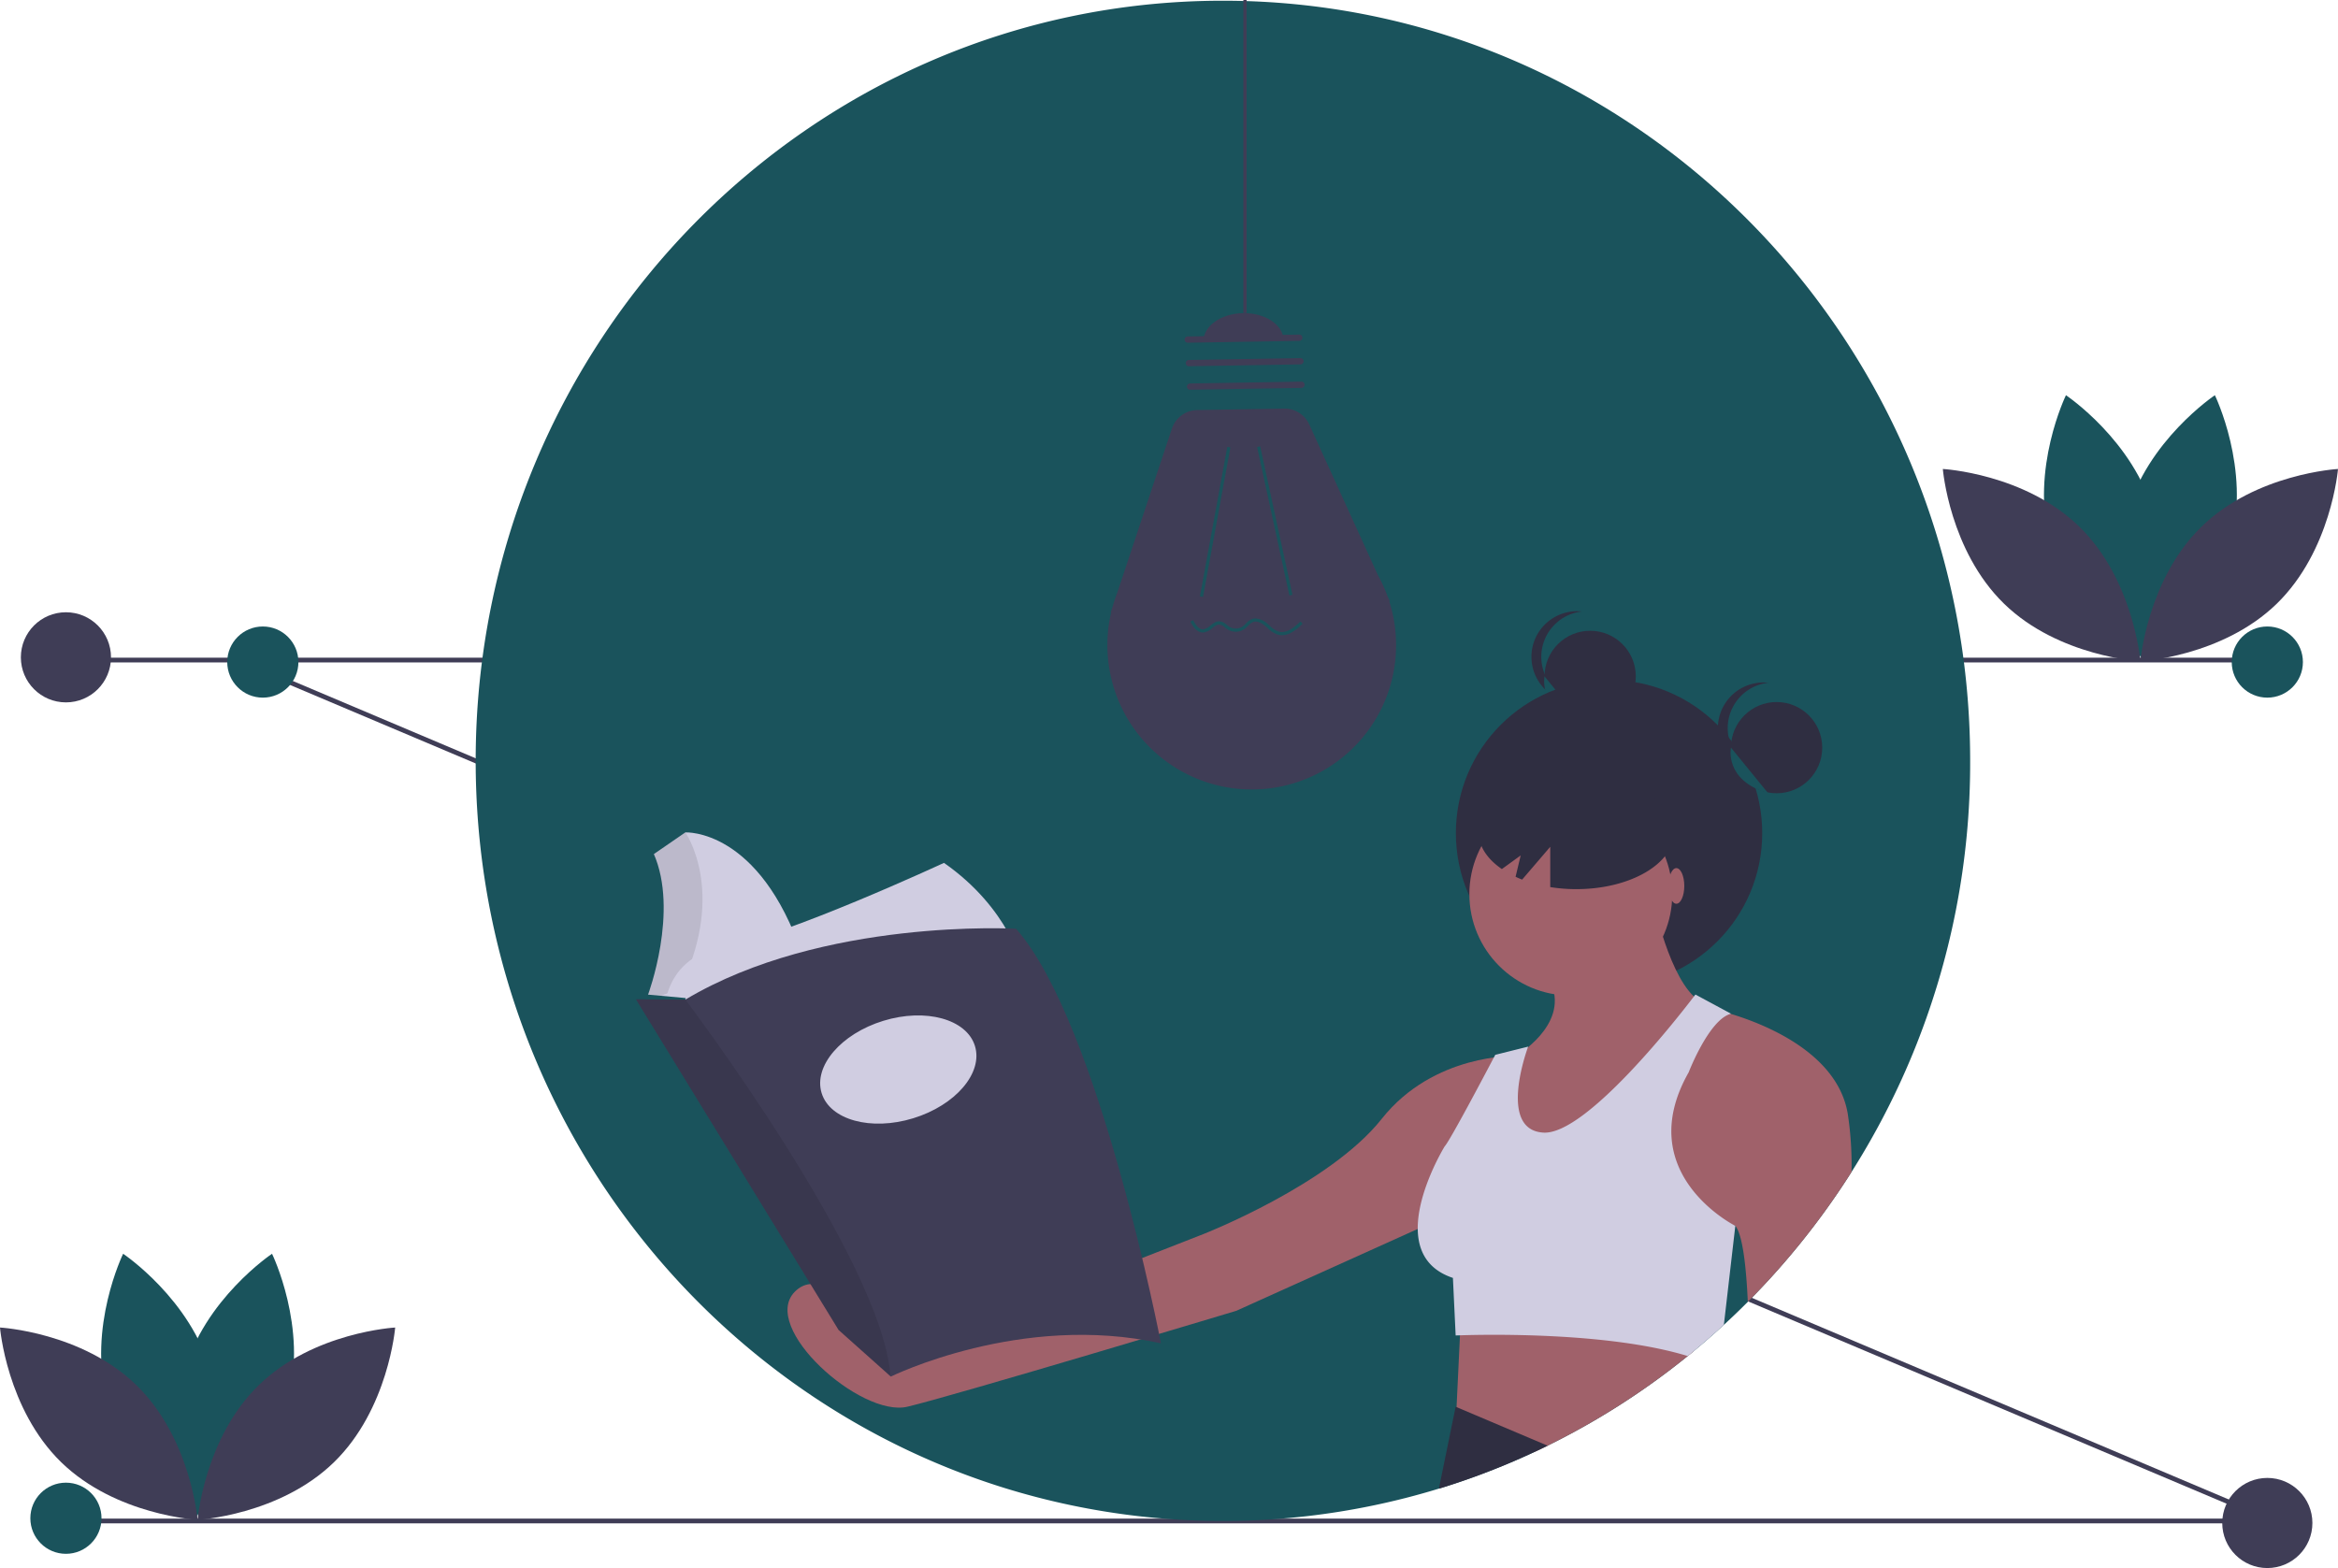 <svg id="Group_3" data-name="Group 3" xmlns="http://www.w3.org/2000/svg" width="796.953" height="534.613" viewBox="0 0 796.953 534.613">
  <rect id="Rectangle_6" data-name="Rectangle 6" width="751.196" height="1.617" transform="translate(22.257 517.755)" fill="#3f3d56"/>
  <rect id="Rectangle_7" data-name="Rectangle 7" width="1.617" height="751.196" transform="translate(80.712 225.854) rotate(-67.078)" fill="#3f3d56"/>
  <rect id="Rectangle_8" data-name="Rectangle 8" width="751.196" height="1.617" transform="translate(22.257 224.231)" fill="#3f3d56"/>
  <path id="Path_37" data-name="Path 37" d="M817.154,388.311a260.426,260.426,0,0,1-75.791,184.451q-3.991,4.015-8.159,7.844-5.021,4.633-10.3,8.984c-.671.558-1.342,1.108-2.021,1.65a253.682,253.682,0,0,1-44.926,29.134c-.946.477-1.892.954-2.846,1.423-1.512.744-3.04,1.472-4.569,2.183a251.623,251.623,0,0,1-180.522,12.25C383.651,603.837,307.731,505.1,307.731,388.311c0-143.132,114.038-259.159,254.711-259.159S817.154,245.18,817.154,388.311Z" transform="translate(-145.586 -128.906)" fill="#1a535c"/>
  <path id="Path_38" data-name="Path 38" d="M670.12,366.859l.2-.008-.8-1.751a48.907,48.907,0,0,0-3.274-7.189l-23.4-51.371a9.253,9.253,0,0,0-8.575-5.416l-29.63.494a9.253,9.253,0,0,0-8.625,6.328L577.4,363.891a48.838,48.838,0,0,0-1.593,4.786l-.632,1.9.148-.006a49.205,49.205,0,1,0,94.8-3.711Z" transform="translate(-196.552 -161.82)" fill="#3f3d56"/>
  <rect id="Rectangle_9" data-name="Rectangle 9" width="51.815" height="1.07" transform="translate(409.023 203.327) rotate(-79.634)" fill="#1a535c"/>
  <rect id="Rectangle_10" data-name="Rectangle 10" width="1.07" height="51.815" transform="translate(428.507 152.402) rotate(-12.264)" fill="#1a535c"/>
  <path id="Path_39" data-name="Path 39" d="M607.655,270.559l37.968-.633a1.07,1.07,0,1,1,.036,2.139l-37.968.633a1.07,1.07,0,1,1-.036-2.139Z" transform="translate(-202.787 -155.849)" fill="#3f3d56"/>
  <path id="Path_40" data-name="Path 40" d="M608.151,280.474l37.968-.633a1.07,1.07,0,1,1,.036,2.139l-37.968.633a1.07,1.07,0,1,1-.036-2.139Z" transform="translate(-202.882 -157.747)" fill="#3f3d56"/>
  <path id="Path_41" data-name="Path 41" d="M608.647,290.388l37.968-.633a1.07,1.07,0,0,1,.036,2.139l-37.968.633a1.07,1.07,0,1,1-.036-2.139Z" transform="translate(-202.977 -159.644)" fill="#3f3d56"/>
  <path id="Path_42" data-name="Path 42" d="M628.033,260.883c-7.531.125-13.566,4.425-13.48,9.6l27.273-.454C641.739,264.853,635.564,260.757,628.033,260.883Z" transform="translate(-204.309 -154.118)" fill="#3f3d56"/>
  <path id="Path_43" data-name="Path 43" d="M631.168,389.613a6.59,6.59,0,0,1,4,1.709c.282.234.559.479.837.724a8.353,8.353,0,0,0,3.151,2.062c2.613.713,5.193-1.353,7.37-3.469l.746.767c-2.394,2.327-5.263,4.589-8.4,3.734a9.269,9.269,0,0,1-3.578-2.292c-.27-.238-.539-.476-.812-.7-.894-.741-2.62-1.895-4.155-1.3a5.21,5.21,0,0,0-1.665,1.285,9.95,9.95,0,0,1-1.156,1.041,5.238,5.238,0,0,1-5.8.173,10.347,10.347,0,0,1-.909-.681,3.791,3.791,0,0,0-1.717-.978c-.909-.128-1.735.521-2.611,1.208a5.531,5.531,0,0,1-3.027,1.5l-.116,0c-2.132.035-3.484-2.1-4.32-3.717l.951-.49c1.136,2.2,2.232,3.208,3.429,3.135a4.7,4.7,0,0,0,2.423-1.277c1.012-.794,2.06-1.615,3.418-1.426a4.626,4.626,0,0,1,2.243,1.206,9.44,9.44,0,0,0,.814.612,4.2,4.2,0,0,0,4.6-.137,9.033,9.033,0,0,0,1.03-.933,6.077,6.077,0,0,1,2.033-1.525A3.517,3.517,0,0,1,631.168,389.613Z" transform="translate(-203.247 -178.756)" fill="#1a535c"/>
  <rect id="Rectangle_11" data-name="Rectangle 11" width="1.112" height="106.722" transform="translate(423.819)" fill="#3f3d56"/>
  <path id="Path_44" data-name="Path 44" d="M1038.754,345.645c-6.778,25.055-29.994,40.572-29.994,40.572s-12.227-25.105-5.449-50.16,29.994-40.572,29.994-40.572S1045.532,320.59,1038.754,345.645Z" transform="translate(-278.323 -160.741)" fill="#1a535c"/>
  <path id="Path_45" data-name="Path 45" d="M970.888,345.645c6.778,25.055,29.994,40.572,29.994,40.572s12.227-25.105,5.449-50.16-29.994-40.572-29.994-40.572S964.11,320.59,970.888,345.645Z" transform="translate(-272.117 -160.741)" fill="#1a535c"/>
  <path id="Path_46" data-name="Path 46" d="M972.688,346.213c18.6,18.1,20.87,45.937,20.87,45.937s-27.883-1.522-46.481-19.627-20.87-45.937-20.87-45.937S954.089,328.108,972.688,346.213Z" transform="translate(-263.957 -166.693)" fill="#3f3d56"/>
  <path id="Path_47" data-name="Path 47" d="M1030.37,346.213c-18.6,18.1-20.87,45.937-20.87,45.937s27.883-1.522,46.481-19.627,20.87-45.937,20.87-45.937S1048.969,328.108,1030.37,346.213Z" transform="translate(-279.899 -166.693)" fill="#3f3d56"/>
  <path id="Path_48" data-name="Path 48" d="M219.754,707.645c-6.778,25.055-29.994,40.572-29.994,40.572s-12.227-25.105-5.449-50.16S214.3,657.485,214.3,657.485,226.532,682.59,219.754,707.645Z" transform="translate(-121.572 -230.025)" fill="#1a535c"/>
  <path id="Path_49" data-name="Path 49" d="M151.888,707.645c6.778,25.055,29.994,40.572,29.994,40.572s12.227-25.105,5.449-50.16-29.994-40.572-29.994-40.572S145.11,682.59,151.888,707.645Z" transform="translate(-115.367 -230.025)" fill="#1a535c"/>
  <path id="Path_50" data-name="Path 50" d="M153.688,708.213c18.6,18.105,20.87,45.937,20.87,45.937s-27.883-1.522-46.481-19.627-20.87-45.937-20.87-45.937S135.089,690.108,153.688,708.213Z" transform="translate(-107.207 -235.977)" fill="#3f3d56"/>
  <path id="Path_51" data-name="Path 51" d="M211.37,708.213c-18.6,18.105-20.87,45.937-20.87,45.937s27.883-1.522,46.481-19.627,20.87-45.937,20.87-45.937S229.969,690.108,211.37,708.213Z" transform="translate(-123.148 -235.977)" fill="#3f3d56"/>
  <circle id="Ellipse_11" data-name="Ellipse 11" cx="15.553" cy="15.553" r="15.553" transform="translate(526.49 215.053)" fill="#2f2e41"/>
  <path id="Path_52" data-name="Path 52" d="M756.146,402.112a15.552,15.552,0,0,1,13.885-15.461,15.553,15.553,0,1,0,0,30.922A15.553,15.553,0,0,1,756.146,402.112Z" transform="translate(-230.766 -178.171)" fill="#2f2e41"/>
  <path id="Path_53" data-name="Path 53" d="M758.281,414.036s-2.415,11.109,12.679,15.553Z" transform="translate(-231.79 -183.431)" fill="#1a535c"/>
  <circle id="Ellipse_12" data-name="Ellipse 12" cx="52.214" cy="52.214" r="52.214" transform="translate(496.262 231.822)" fill="#2f2e41"/>
  <path id="Path_54" data-name="Path 54" d="M801.969,695.311c-.671.558-1.342,1.108-2.021,1.65a253.675,253.675,0,0,1-44.926,29.134c-.946.477-1.892.954-2.846,1.423-1.512.744-3.04,1.472-4.569,2.183l-26.765-8.919.307-6.412v-.024l1.164-24.452.4-8.361Z" transform="translate(-224.652 -234.627)" fill="#a0616a"/>
  <path id="Path_55" data-name="Path 55" d="M750.848,735.26c-1.512.744-3.04,1.472-4.569,2.183a248.187,248.187,0,0,1-32.271,12.428,1.8,1.8,0,0,1-.1-.5l5.6-27.388.307.129Z" transform="translate(-223.325 -242.369)" fill="#2f2e41"/>
  <circle id="Ellipse_13" data-name="Ellipse 13" cx="34.577" cy="34.577" r="34.577" transform="translate(500.865 270.277)" fill="#a0616a"/>
  <path id="Path_56" data-name="Path 56" d="M789.237,508.171s5.607,28.036,15.887,34.577l-57.006,67.286-21.494-20.56,15.887-28.036s17.756-10.28,12.149-24.3Z" transform="translate(-225.758 -201.447)" fill="#a0616a"/>
  <path id="Path_57" data-name="Path 57" d="M871.265,609.873a259.46,259.46,0,0,1-35.352,44.279c-.574-12.533-1.819-22.867-4.261-25.924a.025.025,0,0,1-.016-.008l-29.894-9.339s6.542-61.681,22.431-64.478c0,0,2.3.469,5.887,1.552,11.547,3.477,36.339,13.277,39.9,33.953a114.763,114.763,0,0,1,1.3,19.964Z" transform="translate(-240.135 -210.296)" fill="#a0616a"/>
  <path id="Path_58" data-name="Path 58" d="M687.5,574.046s-28.036-.935-45.792,21.494-60.744,39.25-60.744,39.25L473.489,676.844s-19.625-34.578-31.774-22.429,22.429,42.988,38.316,39.25,112.143-32.708,112.143-32.708L668.8,626.379Z" transform="translate(-170.743 -214.054)" fill="#a0616a"/>
  <path id="Path_59" data-name="Path 59" d="M813.109,627.038l-3.9,33.767q-5.021,4.633-10.3,8.984c-.671.558-1.342,1.108-2.021,1.65-26.983-8.272-69.265-7.35-77.634-7.067-.954.024-1.472.049-1.472.049l-.93-19.625c-8.967-2.984-11.911-9.509-11.992-16.69-.137-13.019,9.186-28.172,9.186-28.172,1.674-1.674,14.183-25.39,16.771-30.307.3-.574.469-.889.469-.889l11.215-2.8s-.032.089-.1.251c-1,2.806-9.719,28.188,5.288,29.069,14.765.873,46.883-40.592,51.306-46.406l.509-.671,12.153,6.542c-.049.016-.1.024-.146.04-7.423,2.062-14.3,19.94-14.3,19.94-19.382,34.156,15.024,51.9,15.873,52.325A.025.025,0,0,0,813.109,627.038Z" transform="translate(-221.593 -209.105)" fill="#d0cde1"/>
  <path id="Path_60" data-name="Path 60" d="M763.82,455.666c-18.407,0-33.328,8.7-33.328,19.441,0,4.8,3,9.2,7.95,12.587l6.416-4.649-1.745,7.283c.724.335,1.463.66,2.234.96l9.585-11.182v13.738a55.952,55.952,0,0,0,8.887.7c18.407,0,33.328-8.7,33.328-19.441S782.226,455.666,763.82,455.666Z" transform="translate(-226.499 -191.398)" fill="#2f2e41"/>
  <circle id="Ellipse_14" data-name="Ellipse 14" cx="15.553" cy="15.553" r="15.553" transform="translate(590.038 239.35)" fill="#2f2e41"/>
  <path id="Path_61" data-name="Path 61" d="M834.735,432.16A15.552,15.552,0,0,1,848.62,416.7a15.71,15.71,0,0,0-1.664-.092,15.553,15.553,0,1,0,1.666,31.014A15.553,15.553,0,0,1,834.735,432.16Z" transform="translate(-245.808 -183.923)" fill="#2f2e41"/>
  <path id="Path_62" data-name="Path 62" d="M836.87,444.085s-2.416,11.109,12.679,15.553Z" transform="translate(-246.832 -189.182)" fill="#1a535c"/>
  <ellipse id="Ellipse_15" data-name="Ellipse 15" cx="2.7" cy="6.074" rx="2.7" ry="6.074" transform="translate(568.722 295.977)" fill="#a0616a"/>
  <path id="Path_63" data-name="Path 63" d="M432.5,521.571,391.519,531.5l-.133.032-4.454,4.033-1.282,1.159-2.748-.5-4.866-.879,3.391-11.443.636-21.827-2.331-13.351,12.927-8.9S417.875,478.341,432.5,521.571Z" transform="translate(-159.041 -196.021)" fill="#d0cde1"/>
  <path id="Path_64" data-name="Path 64" d="M391.519,531.5c-.555,1.185.608.4-.028,1.621l-5.934,1.907-2.657,1.2-4.866-.879,3.391-11.443.636-21.827-2.331-13.351,12.927-8.9S406.531,499.474,391.519,531.5Z" transform="translate(-159.041 -196.022)" opacity="0.1"/>
  <path id="Path_65" data-name="Path 65" d="M482.509,492.667s-53.826,25.006-75.654,28.82-19.92,25.642-19.92,25.642L509.21,528.057S504.972,508.349,482.509,492.667Z" transform="translate(-160.737 -198.48)" fill="#d0cde1"/>
  <path id="Path_66" data-name="Path 66" d="M376.474,487.146s9.324,22.675-1.06,50.859l12.079,5.51,4.662-5.51.106-.53-12.821-1.166s10.6-28.4,1.907-48.1C381.348,488.206,379.441,483.967,376.474,487.146Z" transform="translate(-158.54 -197.197)" fill="#1a535c"/>
  <path id="Path_67" data-name="Path 67" d="M554.245,661.753c-47.681-10.6-92.077,11.337-92.077,11.337l-.121-.108L444.367,657.2,375.283,544.458l16.847.106c46.833-27.973,112.739-24.158,112.739-24.158C533.266,552.617,554.245,661.753,554.245,661.753Z" transform="translate(-158.514 -203.755)" fill="#3f3d56"/>
  <path id="Path_68" data-name="Path 68" d="M462.047,678.716l-17.68-15.785L375.283,550.192l16.847.106S459.278,638.982,462.047,678.716Z" transform="translate(-158.514 -209.49)" opacity="0.1"/>
  <ellipse id="Ellipse_16" data-name="Ellipse 16" cx="27.337" cy="17.377" rx="27.337" ry="17.377" transform="translate(274.967 356.051) rotate(-17.052)" fill="#d0cde1"/>
  <circle id="Ellipse_17" data-name="Ellipse 17" cx="15.364" cy="15.364" r="15.364" transform="translate(7.11 208.744)" fill="#3f3d56"/>
  <circle id="Ellipse_18" data-name="Ellipse 18" cx="15.364" cy="15.364" r="15.364" transform="translate(757.498 503.886)" fill="#3f3d56"/>
  <circle id="Ellipse_19" data-name="Ellipse 19" cx="12.129" cy="12.129" r="12.129" transform="translate(77.459 213.596)" fill="#1a535c"/>
  <circle id="Ellipse_20" data-name="Ellipse 20" cx="12.129" cy="12.129" r="12.129" transform="translate(760.732 213.596)" fill="#1a535c"/>
  <circle id="Ellipse_21" data-name="Ellipse 21" cx="12.129" cy="12.129" r="12.129" transform="translate(10.345 505.503)" fill="#1a535c"/>
</svg>

